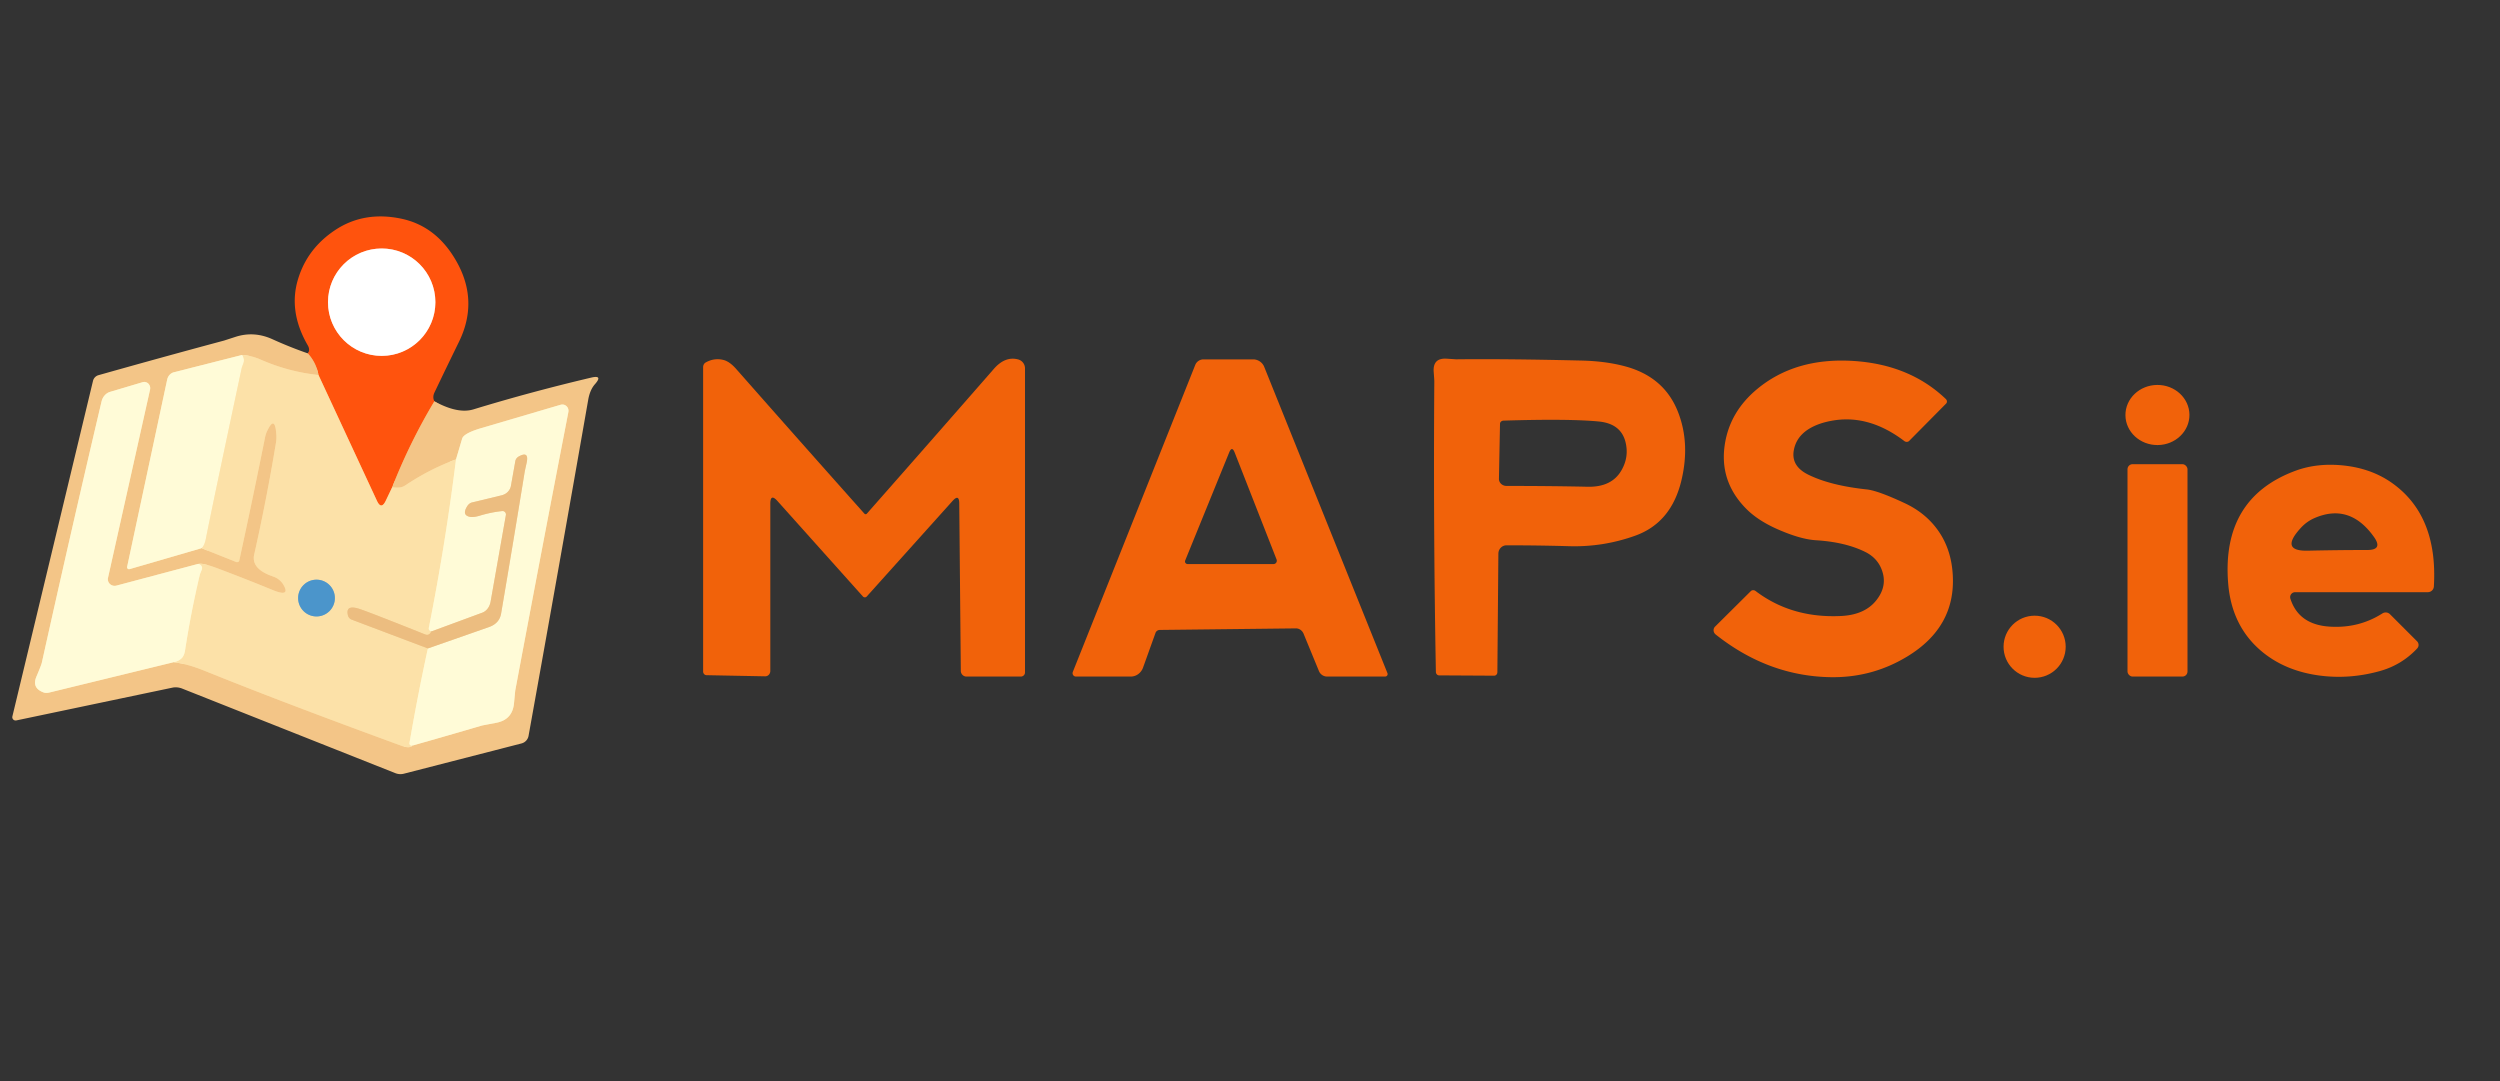 <?xml version="1.0" encoding="UTF-8" standalone="no"?>
<!DOCTYPE svg PUBLIC "-//W3C//DTD SVG 1.1//EN" "http://www.w3.org/Graphics/SVG/1.1/DTD/svg11.dtd">
<svg xmlns="http://www.w3.org/2000/svg" version="1.1" viewBox="0 0 400 173">
<rect x="0" y="0" width="400" height="173" fill="#333333" stroke="none"/>
<clipPath id="clipping-path-0">
<path d="
  M 0.00 0.00
  L 400.00 0.00
  L 400.00 173.00
  L 0.00 173.00
  L 0.00 0.00
  Z"/>
</clipPath>
<g stroke-width="2.0" fill="none" stroke-linecap="butt" clip-path="url(#clipping-path-0)">
<path stroke="#f98c4a" vector-effect="non-scaling-stroke" d="
  M 69.50 64.21
  Q 65.55 70.80 62.75 77.96"
/>
<path stroke="#fe9a5b" vector-effect="non-scaling-stroke" d="
  M 62.75 77.96
  L 61.72 80.12
  Q 61.00 81.62 60.31 80.13
  L 50.96 60.00"
/>
<path stroke="#f98c4a" vector-effect="non-scaling-stroke" d="
  M 50.96 60.00
  Q 50.59 58.01 49.25 56.54"
/>
<path stroke="#f8d398" vector-effect="non-scaling-stroke" d="
  M 50.96 60.00
  Q 46.14 59.49 41.70 57.53
  Q 40.27 56.90 38.75 56.79"
/>
<path stroke="#f9e0af" vector-effect="non-scaling-stroke" d="
  M 38.75 56.79
  L 27.83 59.56
  A 1.58 1.44 -89.7 0 0 26.75 60.73
  L 20.34 90.69
  A 0.31 0.31 88.3 0 0 20.73 91.06
  L 32.25 87.71"
/>
<path stroke="#f8d398" vector-effect="non-scaling-stroke" d="
  M 32.25 87.71
  L 37.77 89.91
  A 0.39 0.33 17.6 0 0 38.28 89.70
  Q 40.43 79.84 42.39 70.07
  Q 42.51 69.45 42.74 68.97
  Q 44.02 66.26 44.22 69.62
  Q 44.26 70.20 44.15 70.87
  Q 42.67 79.85 40.67 88.73
  Q 40.15 91.04 43.72 92.25
  A 3.02 3.00 84.5 0 1 45.40 93.65
  Q 46.47 95.57 43.64 94.41
  Q 39.26 92.61 34.81 90.94
  Q 32.55 90.08 31.75 90.21"
/>
<path stroke="#f9e0af" vector-effect="non-scaling-stroke" d="
  M 31.75 90.21
  L 18.62 93.70
  A 1.09 1.06 -1.3 0 1 17.28 92.45
  L 24.01 62.33
  A 0.99 0.95 88.7 0 0 22.82 61.15
  L 17.61 62.70
  A 2.17 1.91 -89.8 0 0 16.25 64.23
  Q 11.34 85.09 6.70 106.00
  Q 6.60 106.45 5.84 108.23
  Q 5.04 110.08 6.97 110.79
  A 1.73 1.10 -31.8 0 0 7.91 110.80
  L 27.75 105.96"
/>
<path stroke="#f8d398" vector-effect="non-scaling-stroke" d="
  M 27.75 105.96
  Q 29.92 106.19 32.69 107.31
  Q 45.17 112.36 64.19 119.31
  Q 65.54 119.80 66.00 119.29"
/>
<path stroke="#f9e0af" vector-effect="non-scaling-stroke" d="
  M 66.00 119.29
  Q 71.57 117.71 77.13 116.08
  Q 77.17 116.07 79.42 115.64
  Q 81.98 115.15 82.24 112.54
  Q 82.43 110.55 82.44 110.48
  Q 86.62 88.19 90.94 65.92
  A 1.00 0.98 87.6 0 0 89.71 64.76
  L 77.00 68.50
  Q 74.19 69.33 73.94 70.19
  L 72.96 73.50"
/>
<path stroke="#f8d398" vector-effect="non-scaling-stroke" d="
  M 72.96 73.50
  Q 68.70 75.08 64.91 77.62
  Q 64.38 77.97 63.89 78.00
  Q 63.32 78.04 62.75 77.96"
/>
<path stroke="#feeec0" vector-effect="non-scaling-stroke" d="
  M 72.96 73.50
  Q 71.28 87.04 68.62 100.41
  A 0.51 0.36 -70.9 0 0 68.76 100.89
  L 69.00 101.04"
/>
<path stroke="#f4cf94" vector-effect="non-scaling-stroke" d="
  M 69.00 101.04
  Q 68.67 101.77 68.00 101.50
  Q 59.29 98.02 57.56 97.44
  Q 55.23 96.66 55.67 98.46
  A 0.97 0.96 -86.5 0 0 56.27 99.14
  L 68.46 103.75"
/>
<path stroke="#feeec0" vector-effect="non-scaling-stroke" d="
  M 68.46 103.75
  Q 66.83 111.25 65.53 118.81
  Q 65.49 119.05 65.59 119.17
  Q 65.73 119.33 66.00 119.29"
/>
<path stroke="#feeec0" vector-effect="non-scaling-stroke" d="
  M 27.75 105.96
  Q 28.55 105.82 29.07 105.31
  Q 29.47 104.92 29.61 104.05
  Q 30.55 97.95 31.97 91.95
  Q 31.98 91.89 32.26 91.21
  Q 32.53 90.53 31.75 90.21"
/>
<path stroke="#f6dcac" vector-effect="non-scaling-stroke" d="
  M 68.46 103.75
  L 78.24 100.33
  Q 79.91 99.74 80.18 98.15
  Q 82.14 86.64 83.95 75.49
  Q 83.99 75.27 84.24 74.15
  Q 84.73 72.06 82.98 73.05
  A 1.11 1.02 -11.8 0 0 82.45 73.79
  L 81.75 77.73
  A 2.01 1.86 -2.8 0 1 80.26 79.25
  L 75.53 80.39
  A 1.39 1.10 -75.7 0 0 74.77 80.97
  Q 73.83 82.44 75.22 82.70
  Q 75.78 82.80 76.75 82.51
  Q 78.56 81.96 80.35 81.77
  A 0.55 0.54 -87.9 0 1 80.94 82.42
  L 78.50 96.25
  A 2.42 1.97 87.9 0 1 77.16 98.03
  L 69.00 101.04"
/>
<path stroke="#feeec0" vector-effect="non-scaling-stroke" d="
  M 38.75 56.79
  Q 39.19 57.47 38.94 58.13
  Q 38.68 58.84 38.67 58.90
  Q 33.93 81.13 32.94 86.19
  Q 32.71 87.33 32.25 87.71"
/>
<path stroke="#ffa986" vector-effect="non-scaling-stroke" d="
  M 69.66 48.35
  A 8.59 8.59 0.0 0 0 61.07 39.76
  A 8.59 8.59 0.0 0 0 52.48 48.35
  A 8.59 8.59 0.0 0 0 61.07 56.94
  A 8.59 8.59 0.0 0 0 69.66 48.35"
/>
<path stroke="#a4bbba" vector-effect="non-scaling-stroke" d="
  M 53.58 95.69
  A 2.94 2.94 0.0 0 0 50.64 92.75
  A 2.94 2.94 0.0 0 0 47.70 95.69
  A 2.94 2.94 0.0 0 0 50.64 98.63
  A 2.94 2.94 0.0 0 0 53.58 95.69"
/>
</g>
<path fill="#ff530d" d="
  M 69.50 64.21
  Q 65.55 70.80 62.75 77.96
  L 61.72 80.12
  Q 61.00 81.62 60.31 80.13
  L 50.96 60.00
  Q 50.59 58.01 49.25 56.54
  Q 49.67 55.99 49.24 55.25
  Q 46.11 49.84 47.69 44.65
  Q 49.17 39.76 53.64 36.80
  Q 58.28 33.73 64.25 35.00
  Q 69.95 36.21 73.15 42.03
  Q 76.57 48.26 73.44 54.68
  Q 71.46 58.73 69.52 62.79
  Q 69.16 63.54 69.50 64.21
  Z
  M 69.66 48.35
  A 8.59 8.59 0.0 0 0 61.07 39.76
  A 8.59 8.59 0.0 0 0 52.48 48.35
  A 8.59 8.59 0.0 0 0 61.07 56.94
  A 8.59 8.59 0.0 0 0 69.66 48.35
  Z"
/>
<circle fill="#ffffff" cx="61.07" cy="48.35" r="8.59"/>
<path fill="#f3c587" d="
  M 49.25 56.54
  Q 50.59 58.01 50.96 60.00
  Q 46.14 59.49 41.70 57.53
  Q 40.27 56.90 38.75 56.79
  L 27.83 59.56
  A 1.58 1.44 -89.7 0 0 26.75 60.73
  L 20.34 90.69
  A 0.31 0.31 88.3 0 0 20.73 91.06
  L 32.25 87.71
  L 37.77 89.91
  A 0.39 0.33 17.6 0 0 38.28 89.70
  Q 40.43 79.84 42.39 70.07
  Q 42.51 69.45 42.74 68.97
  Q 44.02 66.26 44.22 69.62
  Q 44.26 70.20 44.15 70.87
  Q 42.67 79.85 40.67 88.73
  Q 40.15 91.04 43.72 92.25
  A 3.02 3.00 84.5 0 1 45.40 93.65
  Q 46.47 95.57 43.64 94.41
  Q 39.26 92.61 34.81 90.94
  Q 32.55 90.08 31.75 90.21
  L 18.62 93.70
  A 1.09 1.06 -1.3 0 1 17.28 92.45
  L 24.01 62.33
  A 0.99 0.95 88.7 0 0 22.82 61.15
  L 17.61 62.70
  A 2.17 1.91 -89.8 0 0 16.25 64.23
  Q 11.34 85.09 6.70 106.00
  Q 6.60 106.45 5.84 108.23
  Q 5.04 110.08 6.97 110.79
  A 1.73 1.10 -31.8 0 0 7.91 110.80
  L 27.75 105.96
  Q 29.92 106.19 32.69 107.31
  Q 45.17 112.36 64.19 119.31
  Q 65.54 119.80 66.00 119.29
  Q 71.57 117.71 77.13 116.08
  Q 77.17 116.07 79.42 115.64
  Q 81.98 115.15 82.24 112.54
  Q 82.43 110.55 82.44 110.48
  Q 86.62 88.19 90.94 65.92
  A 1.00 0.98 87.6 0 0 89.71 64.76
  L 77.00 68.50
  Q 74.19 69.33 73.94 70.19
  L 72.96 73.50
  Q 68.70 75.08 64.91 77.62
  Q 64.38 77.97 63.89 78.00
  Q 63.32 78.04 62.75 77.96
  Q 65.55 70.80 69.50 64.21
  Q 73.26 66.26 75.75 65.50
  Q 84.92 62.70 94.58 60.42
  Q 96.52 59.96 95.20 61.46
  Q 94.40 62.36 94.12 63.93
  Q 89.50 90.35 84.57 117.73
  A 1.54 1.53 -2.4 0 1 83.44 118.95
  L 64.63 123.79
  A 2.24 2.17 -40.7 0 1 63.27 123.71
  L 29.14 110.17
  A 2.80 2.67 48.7 0 0 27.56 110.03
  L 2.60 115.27
  A 0.53 0.53 1.0 0 1 1.98 114.63
  L 14.88 60.94
  A 1.25 1.25 88.8 0 1 15.75 60.03
  Q 26.24 57.07 35.85 54.49
  Q 35.89 54.48 37.64 53.91
  Q 40.63 52.93 43.60 54.28
  Q 46.37 55.54 49.25 56.54
  Z"
/>
<path fill="#fffbd7" d="
  M 38.75 56.79
  Q 39.19 57.47 38.94 58.13
  Q 38.68 58.84 38.67 58.90
  Q 33.93 81.13 32.94 86.19
  Q 32.71 87.33 32.25 87.71
  L 20.73 91.06
  A 0.31 0.31 88.3 0 1 20.34 90.69
  L 26.75 60.73
  A 1.58 1.44 -89.7 0 1 27.83 59.56
  L 38.75 56.79
  Z"
/>
<path fill="#fce1a8" d="
  M 38.75 56.79
  Q 40.27 56.90 41.70 57.53
  Q 46.14 59.49 50.96 60.00
  L 60.31 80.13
  Q 61.00 81.62 61.72 80.12
  L 62.75 77.96
  Q 63.32 78.04 63.89 78.00
  Q 64.38 77.97 64.91 77.62
  Q 68.70 75.08 72.96 73.50
  Q 71.28 87.04 68.62 100.41
  A 0.51 0.36 -70.9 0 0 68.76 100.89
  L 69.00 101.04
  Q 68.67 101.77 68.00 101.50
  Q 59.29 98.02 57.56 97.44
  Q 55.23 96.66 55.67 98.46
  A 0.97 0.96 -86.5 0 0 56.27 99.14
  L 68.46 103.75
  Q 66.83 111.25 65.53 118.81
  Q 65.49 119.05 65.59 119.17
  Q 65.73 119.33 66.00 119.29
  Q 65.54 119.80 64.19 119.31
  Q 45.17 112.36 32.69 107.31
  Q 29.92 106.19 27.75 105.96
  Q 28.55 105.82 29.07 105.31
  Q 29.47 104.92 29.61 104.05
  Q 30.55 97.95 31.97 91.95
  Q 31.98 91.89 32.26 91.21
  Q 32.53 90.53 31.75 90.21
  Q 32.55 90.08 34.81 90.94
  Q 39.26 92.61 43.64 94.41
  Q 46.47 95.57 45.40 93.65
  A 3.02 3.00 84.5 0 0 43.72 92.25
  Q 40.15 91.04 40.67 88.73
  Q 42.67 79.85 44.15 70.87
  Q 44.26 70.20 44.22 69.62
  Q 44.02 66.26 42.74 68.97
  Q 42.51 69.45 42.39 70.07
  Q 40.43 79.84 38.28 89.70
  A 0.39 0.33 17.6 0 1 37.77 89.91
  L 32.25 87.71
  Q 32.71 87.33 32.94 86.19
  Q 33.93 81.13 38.67 58.90
  Q 38.68 58.84 38.94 58.13
  Q 39.19 57.47 38.75 56.79
  Z
  M 53.58 95.69
  A 2.94 2.94 0.0 0 0 50.64 92.75
  A 2.94 2.94 0.0 0 0 47.70 95.69
  A 2.94 2.94 0.0 0 0 50.64 98.63
  A 2.94 2.94 0.0 0 0 53.58 95.69
  Z"
/>
<path fill="#f1620a" d="
  M 153.48 80.53
  Q 153.46 78.98 152.40 80.16
  L 138.68 95.44
  A 0.41 0.41 45.5 0 1 138.06 95.43
  L 124.40 80.17
  Q 123.25 78.88 123.25 80.62
  L 123.25 107.36
  A 0.85 0.81 -89.7 0 1 122.43 108.21
  L 113.04 108.03
  A 0.59 0.55 -89.5 0 1 112.50 107.44
  L 112.50 58.75
  A 0.90 0.80 77.2 0 1 112.92 57.99
  Q 114.27 57.24 115.70 57.58
  Q 116.72 57.81 117.82 59.07
  Q 128.03 70.66 138.31 82.19
  A 0.26 0.26 0.0 0 0 138.69 82.19
  Q 148.88 70.63 159.01 59.03
  Q 160.82 56.95 162.91 57.51
  A 1.48 1.48 7.7 0 1 164.00 58.94
  L 164.00 107.59
  A 0.66 0.66 -45.0 0 1 163.34 108.25
  L 154.63 108.25
  A 0.92 0.90 89.7 0 1 153.73 107.34
  L 153.48 80.53
  Z"
/>
<path fill="#f1620a" d="
  M 184.88 101.27
  L 182.89 106.81
  A 2.16 2.05 -79.7 0 1 180.93 108.25
  L 172.15 108.25
  A 0.54 0.54 11.0 0 1 171.65 107.51
  L 191.24 58.39
  A 1.42 1.42 -79.0 0 1 192.56 57.50
  L 200.50 57.50
  A 1.92 1.91 79.2 0 1 202.28 58.71
  L 221.99 107.70
  A 0.40 0.40 79.1 0 1 221.62 108.25
  L 212.34 108.25
  A 1.42 1.42 78.9 0 1 211.03 107.37
  L 208.57 101.39
  A 1.39 1.29 77.5 0 0 207.34 100.54
  L 185.57 100.79
  A 0.74 0.72 9.5 0 0 184.88 101.27
  Z
  M 196.67 72.39
  L 189.63 89.68
  A 0.42 0.41 11.2 0 0 190.02 90.25
  L 203.76 90.25
  A 0.54 0.53 79.1 0 0 204.25 89.51
  L 197.55 72.41
  Q 197.12 71.30 196.67 72.39
  Z"
/>
<path fill="#f1620a" d="
  M 253.06 57.69
  Q 256.95 57.78 260.08 58.63
  Q 266.24 60.31 268.44 65.81
  Q 270.45 70.84 269.04 76.81
  Q 267.44 83.60 261.69 85.69
  Q 256.52 87.56 251.00 87.39
  Q 246.25 87.25 241.04 87.25
  A 1.34 1.30 -89.8 0 0 239.74 88.58
  L 239.58 107.56
  A 0.56 0.51 -88.9 0 1 239.06 108.11
  L 230.24 108.06
  A 0.57 0.51 89.9 0 1 229.74 107.50
  Q 229.32 84.26 229.49 61.02
  Q 229.50 60.91 229.39 59.50
  Q 229.23 57.24 231.48 57.39
  Q 232.95 57.49 233.02 57.49
  Q 240.97 57.40 253.06 57.69
  Z
  M 255.81 67.44
  Q 251.08 66.98 240.57 67.30
  A 0.58 0.52 -0.1 0 0 240.00 67.81
  L 239.83 76.61
  A 1.21 1.12 0.5 0 0 241.04 77.75
  Q 248.13 77.75 254.00 77.88
  Q 257.90 77.97 259.45 75.22
  Q 260.69 73.05 260.06 70.65
  Q 259.30 67.78 255.81 67.44
  Z"
/>
<path fill="#f1620a" d="
  M 301.20 91.52
  Q 300.54 89.35 298.44 88.31
  Q 295.25 86.73 290.56 86.44
  Q 288.13 86.29 284.60 84.76
  Q 281.37 83.37 279.45 81.46
  Q 275.01 77.02 275.99 70.98
  Q 276.82 65.87 281.08 62.30
  Q 287.20 57.18 296.50 57.75
  Q 305.54 58.31 311.33 63.84
  A 0.54 0.48 44.2 0 1 311.38 64.57
  L 305.47 70.54
  A 0.62 0.56 40.6 0 1 304.68 70.56
  Q 299.18 66.39 293.50 67.25
  Q 290.82 67.66 289.13 68.82
  Q 287.37 70.05 287.01 72.04
  Q 286.55 74.57 289.31 75.94
  Q 292.85 77.69 298.69 78.31
  Q 300.46 78.50 304.72 80.49
  Q 308.36 82.18 310.39 85.32
  Q 312.26 88.21 312.45 92.13
  Q 312.86 100.32 305.24 104.99
  Q 299.63 108.43 293.00 108.35
  Q 282.96 108.22 274.51 101.52
  A 0.86 0.83 41.5 0 1 274.41 100.26
  L 280.13 94.58
  A 0.60 0.56 41.6 0 1 280.89 94.56
  Q 286.66 98.94 294.56 98.56
  Q 298.89 98.36 300.70 95.34
  Q 301.81 93.50 301.20 91.52
  Z"
/>
<path fill="#fffbd7" d="
  M 31.75 90.21
  Q 32.53 90.53 32.26 91.21
  Q 31.98 91.89 31.97 91.95
  Q 30.55 97.95 29.61 104.05
  Q 29.47 104.92 29.07 105.31
  Q 28.55 105.82 27.75 105.96
  L 7.91 110.80
  A 1.73 1.10 -31.8 0 1 6.97 110.79
  Q 5.04 110.08 5.84 108.23
  Q 6.60 106.45 6.70 106.00
  Q 11.34 85.09 16.25 64.23
  A 2.17 1.91 -89.8 0 1 17.61 62.70
  L 22.82 61.15
  A 0.99 0.95 88.7 0 1 24.01 62.33
  L 17.28 92.45
  A 1.09 1.06 -1.3 0 0 18.62 93.70
  L 31.75 90.21
  Z"
/>
<ellipse fill="#f1620a" cx="0.00" cy="0.00" transform="translate(345.19,66.40) rotate(-0.4)" rx="5.12" ry="4.81"/>
<path fill="#fffbd7" d="
  M 66.00 119.29
  Q 65.73 119.33 65.59 119.17
  Q 65.49 119.05 65.53 118.81
  Q 66.83 111.25 68.46 103.75
  L 78.24 100.33
  Q 79.91 99.74 80.18 98.15
  Q 82.14 86.64 83.95 75.49
  Q 83.99 75.27 84.24 74.15
  Q 84.73 72.06 82.98 73.05
  A 1.11 1.02 -11.8 0 0 82.45 73.79
  L 81.75 77.73
  A 2.01 1.86 -2.8 0 1 80.26 79.25
  L 75.53 80.39
  A 1.39 1.10 -75.7 0 0 74.77 80.97
  Q 73.83 82.44 75.22 82.70
  Q 75.78 82.80 76.75 82.51
  Q 78.56 81.96 80.35 81.77
  A 0.55 0.54 -87.9 0 1 80.94 82.42
  L 78.50 96.25
  A 2.42 1.97 87.9 0 1 77.16 98.03
  L 69.00 101.04
  L 68.76 100.89
  A 0.51 0.36 -70.9 0 1 68.62 100.41
  Q 71.28 87.04 72.96 73.50
  L 73.94 70.19
  Q 74.19 69.33 77.00 68.50
  L 89.71 64.76
  A 1.00 0.98 87.6 0 1 90.94 65.92
  Q 86.62 88.19 82.44 110.48
  Q 82.43 110.55 82.24 112.54
  Q 81.98 115.15 79.42 115.64
  Q 77.17 116.07 77.13 116.08
  Q 71.57 117.71 66.00 119.29
  Z"
/>
<path fill="#ecbd80" d="
  M 68.46 103.75
  L 56.27 99.14
  A 0.97 0.96 -86.5 0 1 55.67 98.46
  Q 55.23 96.66 57.56 97.44
  Q 59.29 98.02 68.00 101.50
  Q 68.67 101.77 69.00 101.04
  L 77.16 98.03
  A 2.42 1.97 87.9 0 0 78.50 96.25
  L 80.94 82.42
  A 0.55 0.54 -87.9 0 0 80.35 81.77
  Q 78.56 81.96 76.75 82.51
  Q 75.78 82.80 75.22 82.70
  Q 73.83 82.44 74.77 80.97
  A 1.39 1.10 -75.7 0 1 75.53 80.39
  L 80.26 79.25
  A 2.01 1.86 -2.8 0 0 81.75 77.73
  L 82.45 73.79
  A 1.11 1.02 -11.8 0 1 82.98 73.05
  Q 84.73 72.06 84.24 74.15
  Q 83.99 75.27 83.95 75.49
  Q 82.14 86.64 80.18 98.15
  Q 79.91 99.74 78.24 100.33
  L 68.46 103.75
  Z"
/>
<rect fill="#f1620a" x="340.40" y="74.27" width="9.60" height="33.98" rx="0.81"/>
<path fill="#f1620a" d="
  M 366.46 95.78
  Q 367.79 99.95 372.75 100.26
  Q 377.39 100.56 381.18 98.15
  A 0.98 0.97 -38.5 0 1 382.40 98.28
  L 386.73 102.61
  A 0.82 0.82 -46.0 0 1 386.75 103.75
  Q 384.28 106.39 380.78 107.37
  Q 375.86 108.74 371.00 108.07
  Q 365.81 107.35 362.19 104.48
  Q 357.05 100.40 356.50 93.25
  Q 355.45 79.68 367.31 75.31
  Q 370.85 74.01 375.17 74.50
  Q 379.32 74.98 382.44 77.08
  Q 390.10 82.27 389.42 93.83
  A 0.97 0.97 -88.4 0 1 388.45 94.75
  L 367.22 94.75
  A 0.80 0.79 -8.8 0 0 366.46 95.78
  Z
  M 368.20 84.39
  Q 364.64 88.21 369.25 88.11
  Q 374.00 88.00 378.76 88.00
  Q 381.31 88.00 379.84 85.92
  Q 375.95 80.44 370.30 82.90
  Q 369.10 83.43 368.20 84.39
  Z"
/>
<circle fill="#4b95cb" cx="50.64" cy="95.69" r="2.94"/>
<circle fill="#f1620a" cx="325.54" cy="103.48" r="4.97"/>
</svg>
